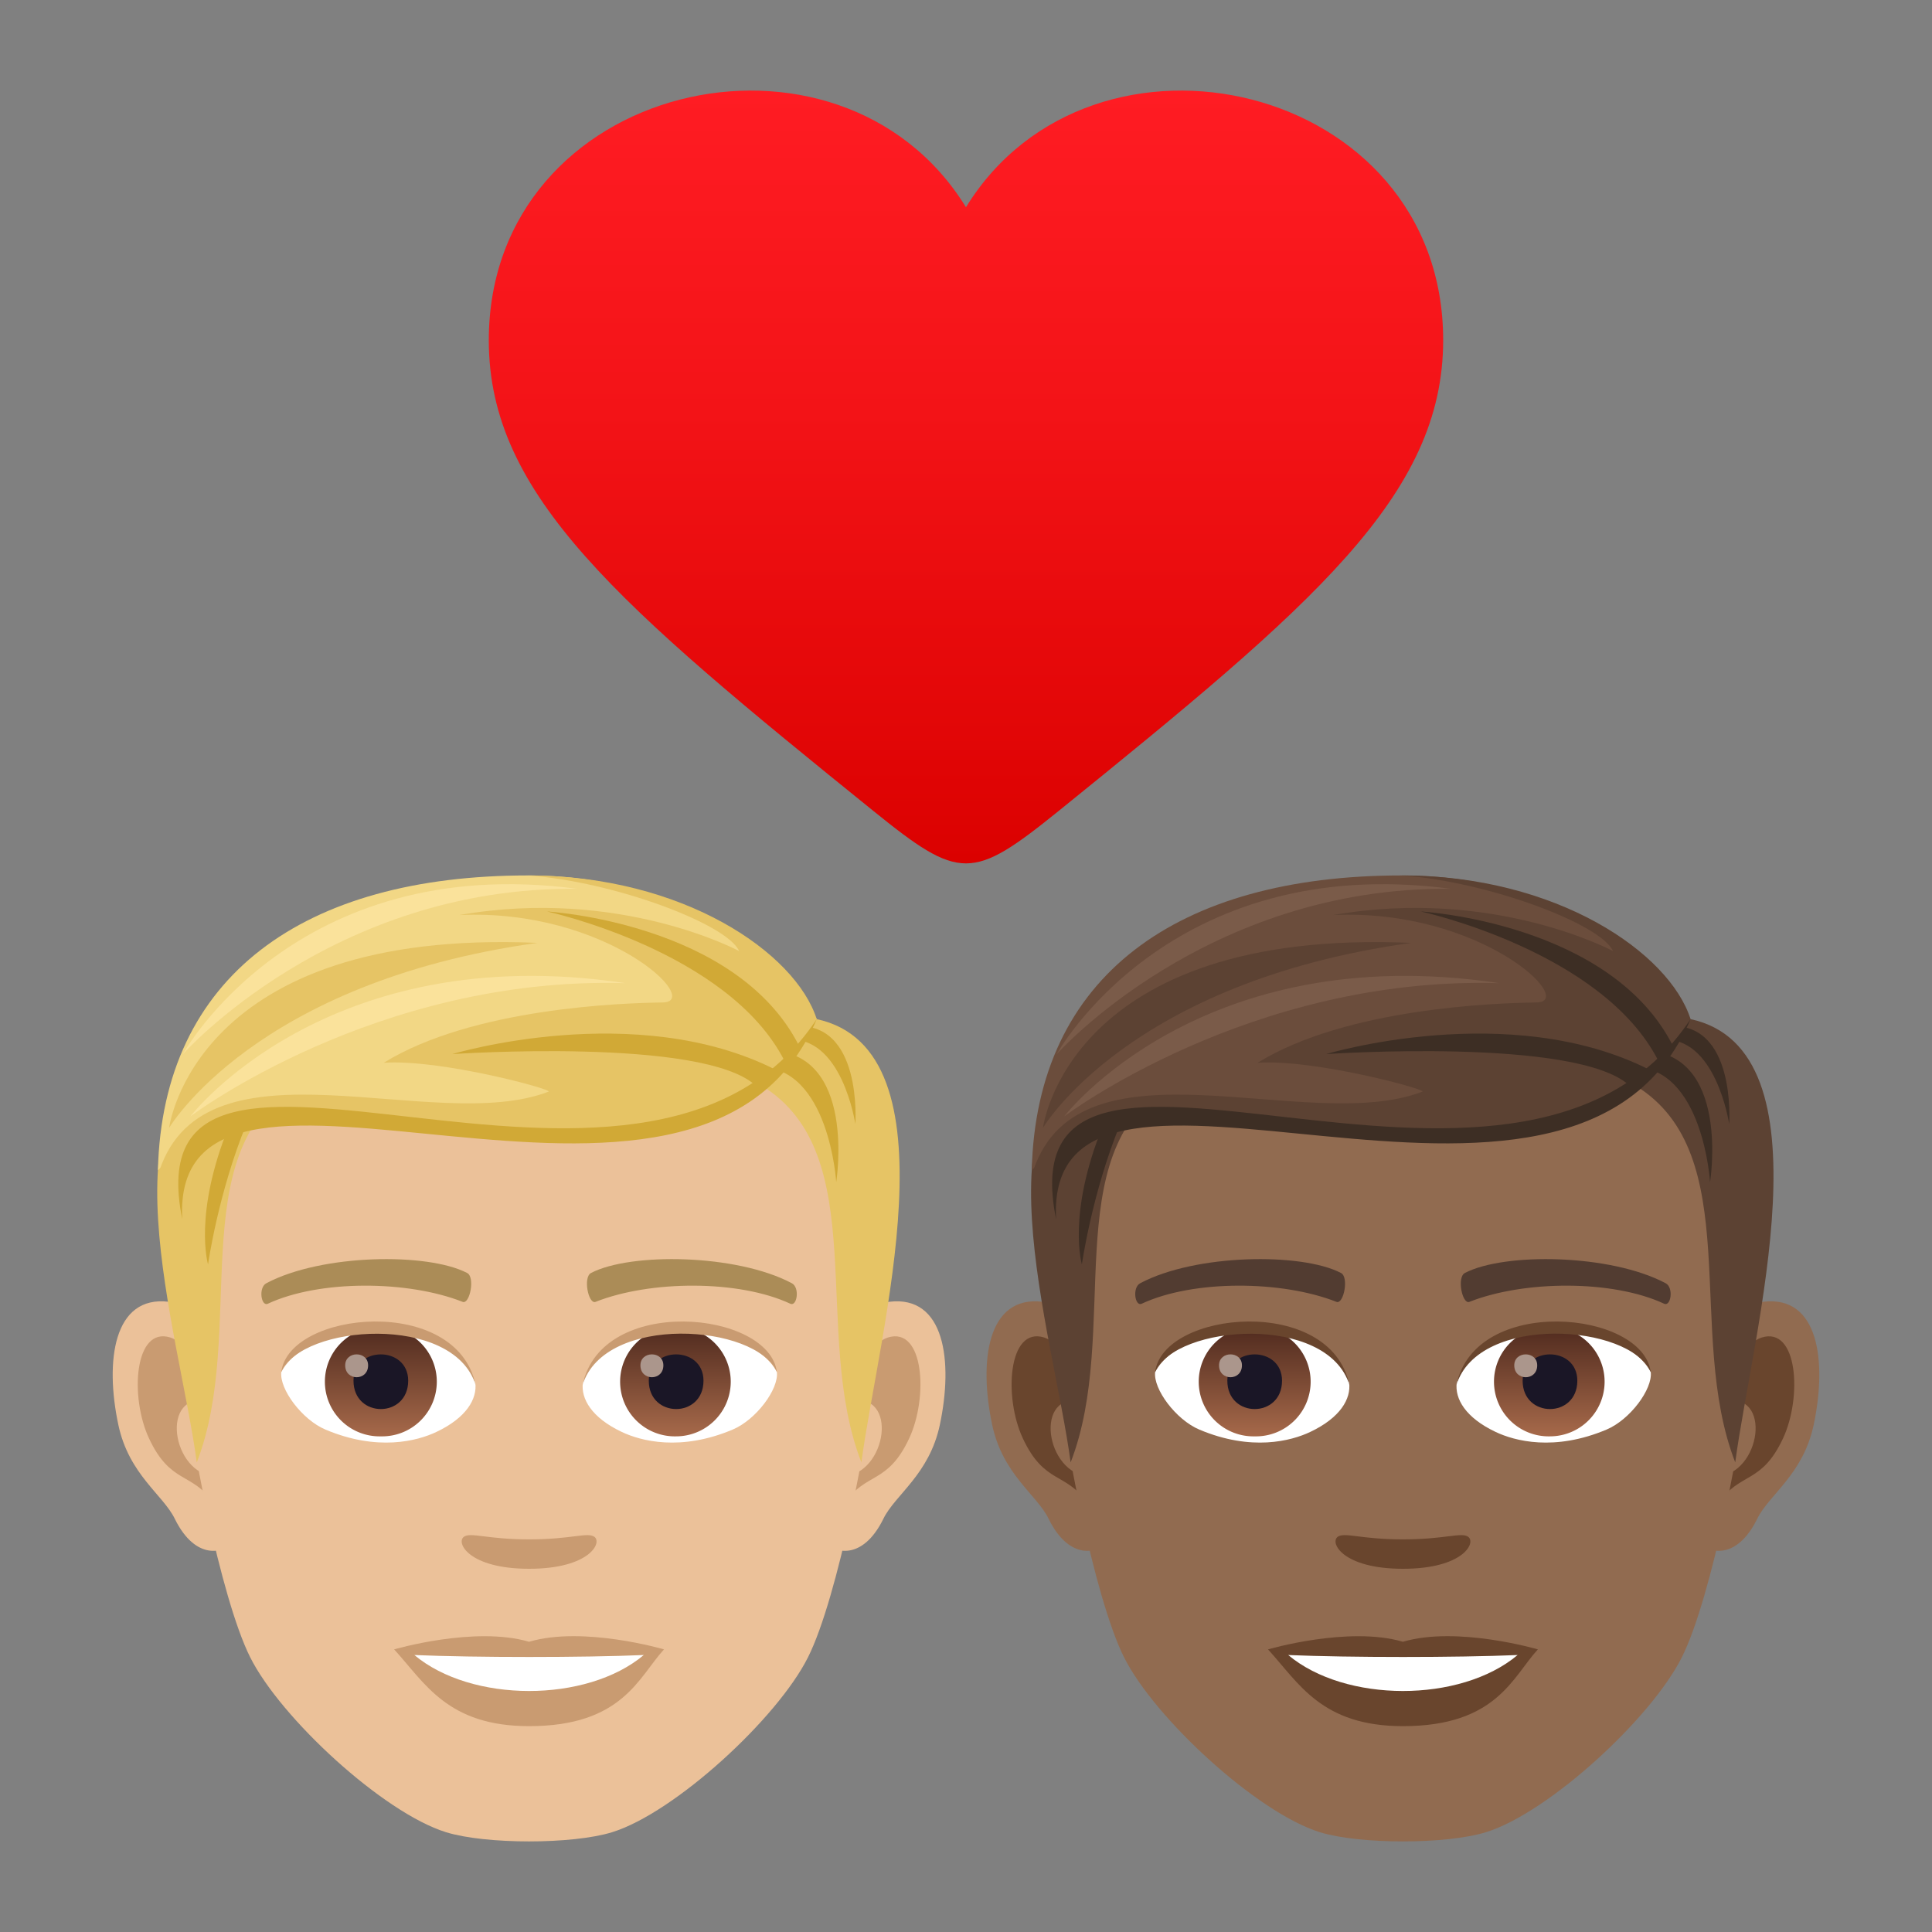 <svg xmlns="http://www.w3.org/2000/svg" xml:space="preserve" viewBox="0 0 64 64"><rect x="0" y="0" width="64" height="64" fill="#808080" stroke="none"/><linearGradient id="a" x1="32" x2="32" y1="28.601" y2="3.001" gradientUnits="userSpaceOnUse"><stop offset="0" style="stop-color:#db0100"/><stop offset=".584" style="stop-color:#f31317"/><stop offset="1" style="stop-color:#ff1c23"/></linearGradient><path fill="url(#a)" d="M31.999 6.865c-4.197-6.819-15.805-4.157-15.807 4.41 0 5.148 4.318 8.784 12.746 15.594 2.858 2.309 3.264 2.309 6.125 0 8.42-6.811 12.742-10.444 12.744-15.597.001-8.563-11.612-11.226-15.808-4.407z"/><path fill="#EBC199" d="M29.462 43.123c-1.847.223-3.182 6.404-2.019 8.036.163.227 1.114.591 1.821-.849.391-.798 1.518-1.463 1.869-3.108.447-2.107.167-4.302-1.671-4.079zm-23.87 0c1.848.223 3.182 6.404 2.019 8.036-.163.227-1.114.591-1.822-.849-.39-.798-1.518-1.463-1.868-3.108-.449-2.107-.168-4.302 1.671-4.079z"/><path fill="#C99B71" d="M29.412 44.307c-.482.152-1.009.887-1.293 2.106 1.684-.362 1.263 2.442-.201 2.494.014.282.033.572.068.877.705-1.023 1.422-.613 2.132-2.136.64-1.372.488-3.715-.706-3.341zM6.935 46.409c-.286-1.218-.811-1.951-1.293-2.103-1.192-.374-1.347 1.97-.706 3.342.71 1.523 1.428 1.112 2.134 2.136.034-.305.054-.596.065-.878-1.449-.069-1.865-2.839-.2-2.497z"/><path fill="#EBC199" d="M17.526 31.237c-8.005 0-11.862 6.051-11.38 14.464.097 1.693 1.149 7.214 2.14 9.195 1.015 2.026 4.409 5.151 6.488 5.798 1.314.407 4.191.407 5.504 0 2.08-.647 5.476-3.771 6.49-5.798.994-1.981 2.043-7.501 2.138-9.195.485-8.413-3.372-14.464-11.38-14.464z"/><path fill="#AB8C57" d="M26.225 42.506c-1.831-.97-5.334-1.017-6.64-.34-.281.129-.095 1.047.14.961 1.818-.719 4.752-.735 6.456.061.227.102.321-.548.044-.682zm-17.396 0c1.831-.97 5.333-1.017 6.64-.34.279.129.095 1.047-.14.961-1.822-.719-4.752-.735-6.457.061-.226.102-.32-.548-.043-.682z"/><path fill="#C99B71" d="M19.687 50.907c-.228-.159-.764.087-2.16.087-1.394 0-1.931-.246-2.159-.087-.274.193.162 1.061 2.159 1.061 1.998.001 2.435-.868 2.16-1.061z"/><path fill="#FFF" d="M15.745 45.805c.068.531-.292 1.158-1.287 1.629-.632.3-1.95.652-3.678-.078-.774-.327-1.53-1.342-1.461-1.906.936-1.765 5.549-2.023 6.426.355z"/><linearGradient id="b" x1="-1212.24" x2="-1212.24" y1="175.298" y2="174.747" gradientTransform="translate(7977.155 -1104.145) scale(6.57)" gradientUnits="userSpaceOnUse"><stop offset="0" style="stop-color:#a6694a"/><stop offset="1" style="stop-color:#4f2a1e"/></linearGradient><path fill="url(#b)" d="M12.616 43.96a1.811 1.811 0 1 1 0 3.621 1.811 1.811 0 1 1 0-3.621z"/><path fill="#1A1626" d="M11.71 45.737c0 1.253 1.812 1.253 1.812 0 0-1.162-1.812-1.162-1.812 0z"/><path fill="#AB968C" d="M11.435 45.229c0 .525.759.525.759 0 0-.485-.759-.485-.759 0z"/><path fill="#C99B71" d="M15.754 45.875c-.736-2.362-5.754-2.012-6.436-.425.252-2.033 5.809-2.571 6.436.425z"/><path fill="#FFF" d="M19.308 45.805c-.068.531.291 1.158 1.287 1.629.632.3 1.948.652 3.677-.078.777-.327 1.531-1.342 1.463-1.906-.937-1.765-5.55-2.023-6.427.355z"/><linearGradient id="c" x1="-1213.45" x2="-1213.45" y1="175.298" y2="174.747" gradientTransform="translate(7994.886 -1104.145) scale(6.57)" gradientUnits="userSpaceOnUse"><stop offset="0" style="stop-color:#a6694a"/><stop offset="1" style="stop-color:#4f2a1e"/></linearGradient><path fill="url(#c)" d="M22.396 43.96a1.81 1.81 0 1 1 0 3.621 1.811 1.811 0 1 1 0-3.621z"/><path fill="#1A1626" d="M21.492 45.737c0 1.253 1.812 1.253 1.812 0 0-1.162-1.812-1.162-1.812 0z"/><path fill="#AB968C" d="M21.215 45.229c0 .525.76.525.76 0 0-.485-.76-.485-.76 0z"/><path fill="#C99B71" d="M19.3 45.875c.734-2.36 5.749-2.022 6.435-.424-.255-2.034-5.809-2.572-6.435.424z"/><path fill="#E6C465" d="m27.056 33.76-1.822 2.205c3.689 2.263 1.625 8.172 3.301 12.478.571-4.295 3.238-13.665-1.479-14.683zM7.923 34.851l1.822 1.115c-3.689 2.263-1.551 8.172-3.227 12.478-.57-4.296-3.311-12.576 1.405-13.593z"/><path fill="#D1A936" d="M25.125 35.341c2.343-.009 2.576 3.819 2.576 3.819s.703-4.36-2.273-4.36l-.303.541zM8.164 37.233c-.94 2.294-1.272 4.651-1.272 4.651s-.495-1.651.687-4.569l.585-.082z"/><path fill="#D1A936" d="M26.059 34.448c1.831-.19 2.275 2.784 2.275 2.784s.251-3.463-2.075-3.23l-.2.446z"/><path fill="#F2D785" d="M27.055 33.76S24.325 29 17.489 29c-7.421 0-12.1 3.326-12.258 9.765 4.546-4.481 16.519 2.486 21.824-5.005z"/><path fill="#E6C465" d="M27.055 33.76c-.7-2.197-4.422-4.76-9.566-4.76 2.851.201 6.608 1.613 6.995 2.505 0 0-3.943-2.125-9.264-1.193 4.879-.222 8.1 2.88 6.729 2.896-1.336.017-6.296.183-9.238 1.998 1.893-.128 5.631.89 5.461.956-3.769 1.458-11.333-2.01-12.886 2.601 5.841-5.003 16.986 3.058 21.769-5.003z"/><path fill="#D1A936" d="M27.055 33.76c-3.899 9.219-21.426-1.091-21.018 6.629-1.789-8.858 15.25 2.068 21.018-6.629z"/><path fill="#D1A936" d="M25.987 35.141c-1.854-3.639-7.865-4.947-7.865-4.947s6.284.359 8.353 4.46l-.488.487zm-.952.824c-1.726-1.617-10.053-1.047-10.053-1.047s6.07-1.831 10.712.519l-.659.528z"/><path fill="#E6C465" d="M5.603 37.362s.817-6.623 12.201-6.128c-9.36 1.297-12.201 6.128-12.201 6.128z"/><path fill="#FAE29B" d="M6.307 36.982s4.51-5.903 14.412-4.414c-8.262-.242-14.412 4.414-14.412 4.414zm-.248-2.063s4.951-5.568 13.068-5.475c-9.379-1.247-13.068 5.475-13.068 5.475z"/><path fill="#C99B71" d="M17.526 54.386c-1.8-.53-4.47.252-4.47.252 1.017 1.106 1.761 2.543 4.47 2.543 3.103 0 3.631-1.631 4.47-2.543 0 0-2.67-.785-4.47-.252z"/><path fill="#FFF" d="M13.727 54.825c1.888 1.584 5.7 1.593 7.599 0-2.011.086-5.573.086-7.599 0z"/><path fill="#916B50" d="M58.409 43.123c-1.847.223-3.182 6.404-2.019 8.036.163.227 1.114.591 1.821-.849.391-.798 1.518-1.463 1.869-3.108.447-2.107.168-4.302-1.671-4.079zm-23.87 0c1.848.223 3.182 6.404 2.019 8.036-.163.227-1.114.591-1.822-.849-.39-.798-1.518-1.463-1.868-3.108-.449-2.107-.168-4.302 1.671-4.079z"/><path fill="#69452D" d="M58.359 44.307c-.482.152-1.009.887-1.293 2.106 1.684-.362 1.263 2.442-.201 2.494.014.282.033.572.068.877.705-1.023 1.422-.613 2.132-2.136.64-1.372.488-3.715-.706-3.341zm-22.477 2.102c-.286-1.218-.811-1.951-1.293-2.103-1.192-.374-1.347 1.97-.706 3.342.71 1.523 1.428 1.112 2.134 2.136.034-.305.054-.596.065-.878-1.449-.069-1.865-2.839-.2-2.497z"/><path fill="#916B50" d="M46.473 31.237c-8.005 0-11.862 6.051-11.38 14.464.097 1.693 1.149 7.214 2.14 9.195 1.015 2.026 4.409 5.151 6.488 5.798 1.314.407 4.191.407 5.504 0 2.08-.647 5.476-3.771 6.49-5.798.994-1.981 2.043-7.501 2.138-9.195.485-8.413-3.372-14.464-11.38-14.464z"/><path fill="#523C31" d="M55.172 42.506c-1.831-.97-5.334-1.017-6.64-.34-.281.129-.095 1.047.14.961 1.818-.719 4.752-.735 6.456.061.227.102.321-.548.044-.682zm-17.396 0c1.831-.97 5.333-1.017 6.64-.34.279.129.095 1.047-.14.961-1.822-.719-4.752-.735-6.457.061-.226.102-.319-.548-.043-.682z"/><path fill="#69452D" d="M48.634 50.907c-.228-.159-.764.087-2.16.087-1.394 0-1.931-.246-2.159-.087-.274.193.162 1.061 2.159 1.061 1.999.001 2.435-.868 2.16-1.061z"/><path fill="#FFF" d="M44.692 45.805c.068.531-.292 1.158-1.287 1.629-.632.3-1.95.652-3.678-.078-.774-.327-1.53-1.342-1.461-1.906.937-1.765 5.549-2.023 6.426.355z"/><linearGradient id="d" x1="-1207.834" x2="-1207.834" y1="175.298" y2="174.747" gradientTransform="translate(7977.155 -1104.145) scale(6.57)" gradientUnits="userSpaceOnUse"><stop offset="0" style="stop-color:#a6694a"/><stop offset="1" style="stop-color:#4f2a1e"/></linearGradient><path fill="url(#d)" d="M41.563 43.96a1.811 1.811 0 1 1 0 3.621 1.811 1.811 0 1 1 0-3.621z"/><path fill="#1A1626" d="M40.657 45.737c0 1.253 1.812 1.253 1.812 0 0-1.162-1.812-1.162-1.812 0z"/><path fill="#AB968C" d="M40.382 45.229c0 .525.759.525.759 0 0-.485-.759-.485-.759 0z"/><path fill="#69452D" d="M44.701 45.875c-.736-2.361-5.754-2.012-6.436-.424.252-2.034 5.809-2.572 6.436.424z"/><path fill="#FFF" d="M48.256 45.805c-.068.531.291 1.158 1.287 1.629.632.3 1.948.652 3.677-.078.777-.327 1.531-1.342 1.463-1.906-.938-1.765-5.551-2.023-6.427.355z"/><linearGradient id="e" x1="-1209.044" x2="-1209.044" y1="175.298" y2="174.747" gradientTransform="translate(7994.886 -1104.145) scale(6.57)" gradientUnits="userSpaceOnUse"><stop offset="0" style="stop-color:#a6694a"/><stop offset="1" style="stop-color:#4f2a1e"/></linearGradient><path fill="url(#e)" d="M51.344 43.96a1.81 1.81 0 1 1 0 3.621 1.811 1.811 0 1 1 0-3.621z"/><path fill="#1A1626" d="M50.439 45.737c0 1.253 1.812 1.253 1.812 0 0-1.162-1.812-1.162-1.812 0z"/><path fill="#AB968C" d="M50.162 45.229c0 .525.76.525.76 0 0-.485-.76-.485-.76 0z"/><path fill="#69452D" d="M48.247 45.875c.734-2.36 5.749-2.022 6.435-.424-.255-2.034-5.808-2.572-6.435.424z"/><path fill="#5C4233" d="m56.003 33.76-1.822 2.205c3.689 2.263 1.625 8.172 3.301 12.478.571-4.295 3.239-13.665-1.479-14.683zm-19.132 1.091 1.822 1.115c-3.689 2.263-1.551 8.172-3.227 12.478-.571-4.296-3.312-12.576 1.405-13.593z"/><path fill="#3D2E24" d="M54.072 35.341c2.343-.009 2.576 3.819 2.576 3.819s.703-4.36-2.273-4.36l-.303.541zm-16.961 1.892c-.94 2.294-1.272 4.651-1.272 4.651s-.495-1.651.687-4.569l.585-.082z"/><path fill="#3D2E24" d="M55.006 34.448c1.831-.19 2.275 2.784 2.275 2.784s.251-3.463-2.075-3.23l-.2.446z"/><path fill="#6B4D3C" d="M56.002 33.76S53.272 29 46.436 29c-7.421 0-12.1 3.326-12.258 9.765 4.546-4.481 16.519 2.486 21.824-5.005z"/><path fill="#5C4233" d="M56.002 33.76c-.7-2.197-4.422-4.76-9.566-4.76 2.851.201 6.608 1.613 6.995 2.505 0 0-3.943-2.125-9.264-1.193 4.879-.222 8.1 2.88 6.729 2.896-1.336.017-6.296.183-9.238 1.998 1.893-.128 5.631.89 5.461.956-3.769 1.458-11.333-2.01-12.886 2.601 5.841-5.003 16.986 3.058 21.769-5.003z"/><path fill="#3D2E24" d="M56.002 33.76c-3.899 9.219-21.426-1.091-21.018 6.629-1.789-8.858 15.25 2.068 21.018-6.629z"/><path fill="#3D2E24" d="M54.935 35.141c-1.854-3.639-7.865-4.947-7.865-4.947s6.284.359 8.353 4.46l-.488.487zm-.953.824c-1.726-1.617-10.053-1.047-10.053-1.047s6.07-1.831 10.712.519l-.659.528z"/><path fill="#5C4233" d="M34.55 37.362s.817-6.623 12.201-6.128c-9.36 1.297-12.201 6.128-12.201 6.128z"/><path fill="#7A5B49" d="M35.254 36.982s4.51-5.903 14.412-4.414c-8.261-.242-14.412 4.414-14.412 4.414zm-.248-2.063s4.951-5.568 13.068-5.475c-9.378-1.247-13.068 5.475-13.068 5.475z"/><path fill="#69452D" d="M46.474 54.386c-1.8-.53-4.47.252-4.47.252 1.017 1.106 1.761 2.543 4.47 2.543 3.103 0 3.631-1.631 4.47-2.543-.001 0-2.671-.785-4.47-.252z"/><path fill="#FFF" d="M42.674 54.825c1.888 1.584 5.7 1.593 7.599 0-2.011.086-5.573.086-7.599 0z"/></svg>